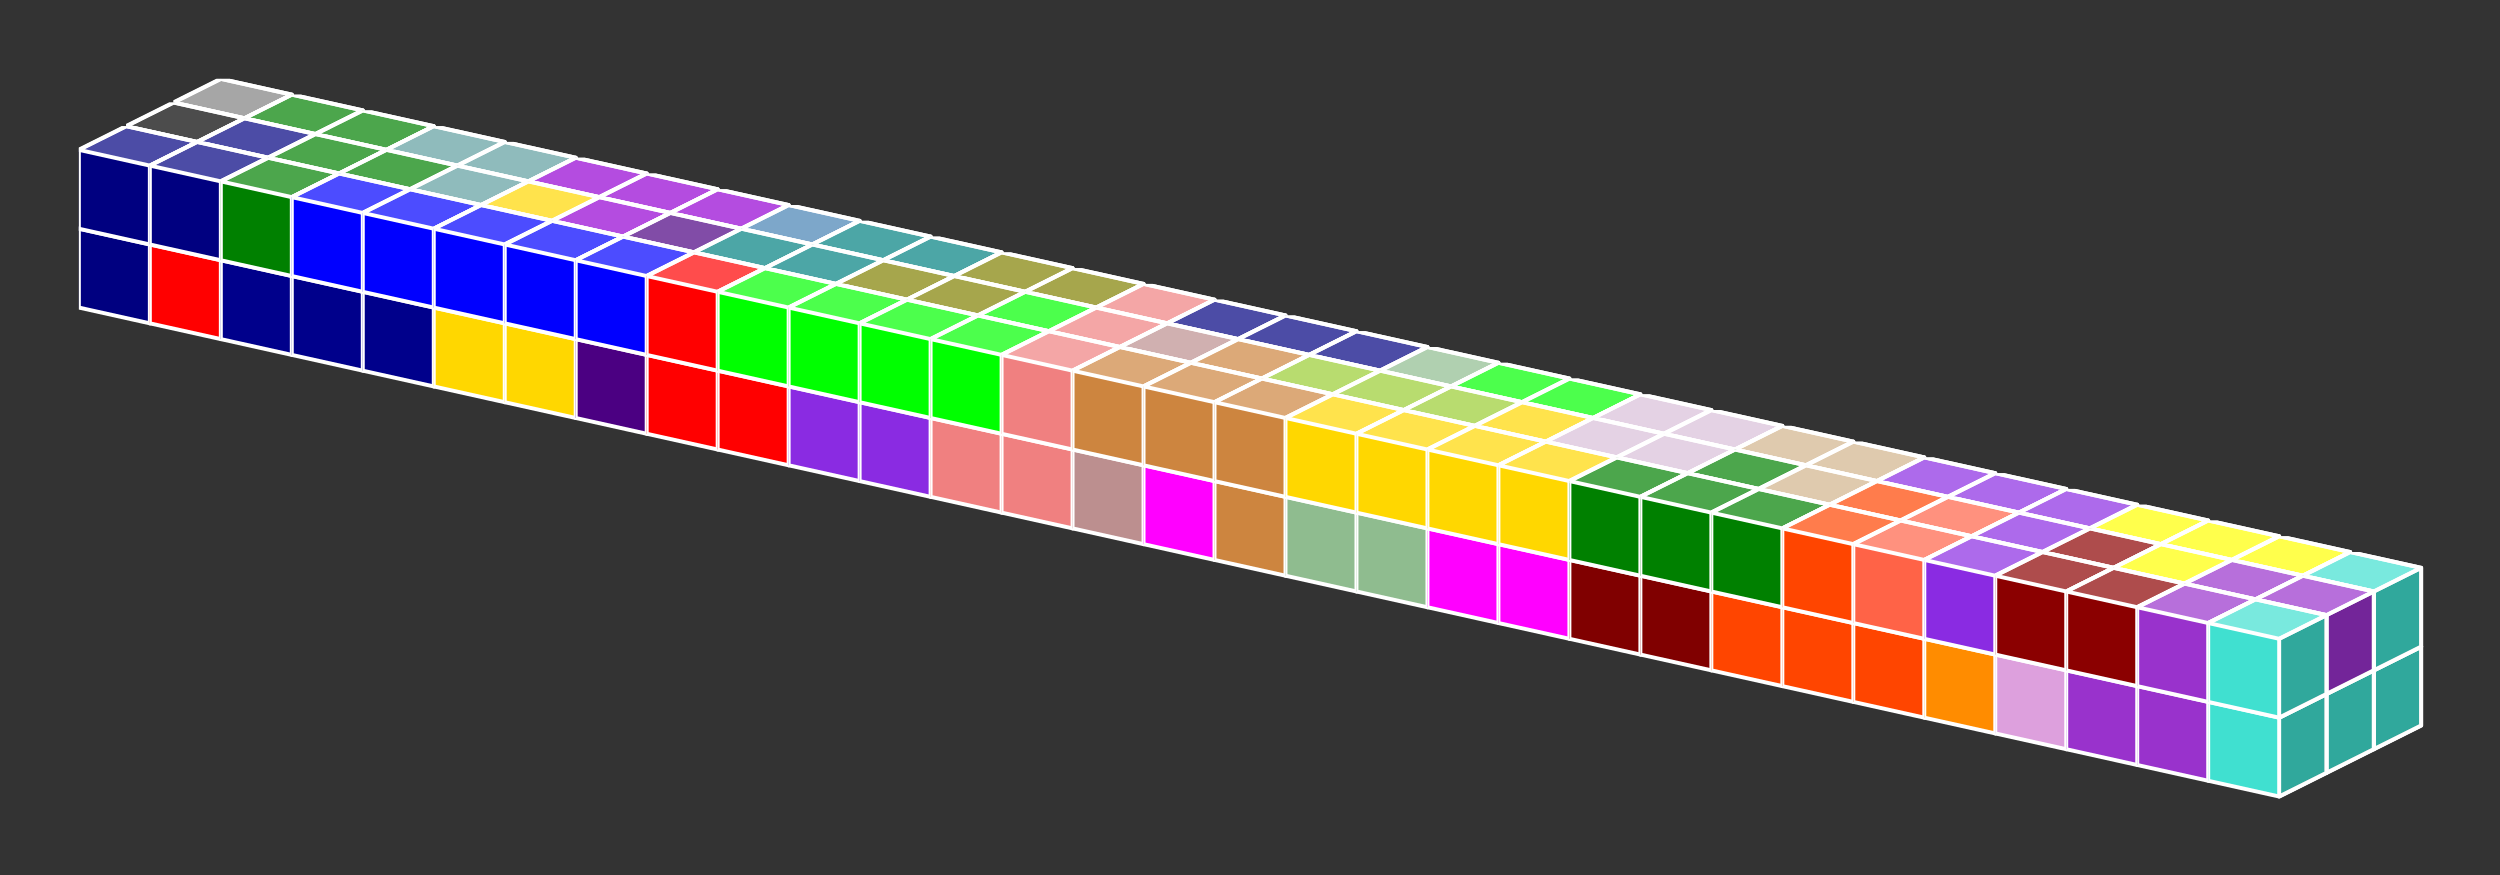 <?xml version="1.0" standalone="no"?>
<!-- Created by Polyform Puzzler (http://puzzler.sourceforge.net/) -->
<svg width="317.000" height="111.000"
     viewBox="0 0 317.000 111.000"
     xmlns="http://www.w3.org/2000/svg"
     xmlns:xlink="http://www.w3.org/1999/xlink">
<rect x="0" y="0" width="317.000" height="111.000" fill="#333333" stroke="none"/>
<defs>
<symbol id="cube0">
<polygon fill="gray" stroke="white"
         stroke-width="0.5" stroke-linejoin="round"
         points="0,13 9,15 15,12 15,2 6,0 0,3" />
<polygon fill="black" fill-opacity="0.25" stroke="white"
         stroke-width="0.5" stroke-linejoin="round"
         points="9,15 15,12 15,2 9,5" />
<polygon fill="white" fill-opacity="0.30" stroke="white"
         stroke-width="0.5" stroke-linejoin="round"
         points="0,3 9,5 15,2 6,0" />
</symbol>
<symbol id="cube1">
<polygon fill="black" stroke="white"
         stroke-width="0.5" stroke-linejoin="round"
         points="0,13 9,15 15,12 15,2 6,0 0,3" />
<polygon fill="black" fill-opacity="0.25" stroke="white"
         stroke-width="0.5" stroke-linejoin="round"
         points="9,15 15,12 15,2 9,5" />
<polygon fill="white" fill-opacity="0.30" stroke="white"
         stroke-width="0.5" stroke-linejoin="round"
         points="0,3 9,5 15,2 6,0" />
</symbol>
<symbol id="cubeA4">
<polygon fill="navy" stroke="white"
         stroke-width="0.5" stroke-linejoin="round"
         points="0,13 9,15 15,12 15,2 6,0 0,3" />
<polygon fill="black" fill-opacity="0.25" stroke="white"
         stroke-width="0.5" stroke-linejoin="round"
         points="9,15 15,12 15,2 9,5" />
<polygon fill="white" fill-opacity="0.30" stroke="white"
         stroke-width="0.5" stroke-linejoin="round"
         points="0,3 9,5 15,2 6,0" />
</symbol>
<symbol id="cubeA5">
<polygon fill="cadetblue" stroke="white"
         stroke-width="0.5" stroke-linejoin="round"
         points="0,13 9,15 15,12 15,2 6,0 0,3" />
<polygon fill="black" fill-opacity="0.25" stroke="white"
         stroke-width="0.5" stroke-linejoin="round"
         points="9,15 15,12 15,2 9,5" />
<polygon fill="white" fill-opacity="0.30" stroke="white"
         stroke-width="0.5" stroke-linejoin="round"
         points="0,3 9,5 15,2 6,0" />
</symbol>
<symbol id="cubeB4">
<polygon fill="gold" stroke="white"
         stroke-width="0.5" stroke-linejoin="round"
         points="0,13 9,15 15,12 15,2 6,0 0,3" />
<polygon fill="black" fill-opacity="0.25" stroke="white"
         stroke-width="0.5" stroke-linejoin="round"
         points="9,15 15,12 15,2 9,5" />
<polygon fill="white" fill-opacity="0.30" stroke="white"
         stroke-width="0.5" stroke-linejoin="round"
         points="0,3 9,5 15,2 6,0" />
</symbol>
<symbol id="cubeD">
<polygon fill="gray" stroke="white"
         stroke-width="0.5" stroke-linejoin="round"
         points="0,13 9,15 15,12 15,2 6,0 0,3" />
<polygon fill="black" fill-opacity="0.25" stroke="white"
         stroke-width="0.5" stroke-linejoin="round"
         points="9,15 15,12 15,2 9,5" />
<polygon fill="white" fill-opacity="0.30" stroke="white"
         stroke-width="0.5" stroke-linejoin="round"
         points="0,3 9,5 15,2 6,0" />
</symbol>
<symbol id="cubeF5">
<polygon fill="green" stroke="white"
         stroke-width="0.5" stroke-linejoin="round"
         points="0,13 9,15 15,12 15,2 6,0 0,3" />
<polygon fill="black" fill-opacity="0.25" stroke="white"
         stroke-width="0.5" stroke-linejoin="round"
         points="9,15 15,12 15,2 9,5" />
<polygon fill="white" fill-opacity="0.30" stroke="white"
         stroke-width="0.5" stroke-linejoin="round"
         points="0,3 9,5 15,2 6,0" />
</symbol>
<symbol id="cubeI3">
<polygon fill="darkblue" stroke="white"
         stroke-width="0.5" stroke-linejoin="round"
         points="0,13 9,15 15,12 15,2 6,0 0,3" />
<polygon fill="black" fill-opacity="0.25" stroke="white"
         stroke-width="0.5" stroke-linejoin="round"
         points="9,15 15,12 15,2 9,5" />
<polygon fill="white" fill-opacity="0.30" stroke="white"
         stroke-width="0.5" stroke-linejoin="round"
         points="0,3 9,5 15,2 6,0" />
</symbol>
<symbol id="cubeI4">
<polygon fill="blue" stroke="white"
         stroke-width="0.5" stroke-linejoin="round"
         points="0,13 9,15 15,12 15,2 6,0 0,3" />
<polygon fill="black" fill-opacity="0.25" stroke="white"
         stroke-width="0.5" stroke-linejoin="round"
         points="9,15 15,12 15,2 9,5" />
<polygon fill="white" fill-opacity="0.30" stroke="white"
         stroke-width="0.5" stroke-linejoin="round"
         points="0,3 9,5 15,2 6,0" />
</symbol>
<symbol id="cubeI5">
<polygon fill="blue" stroke="white"
         stroke-width="0.5" stroke-linejoin="round"
         points="0,13 9,15 15,12 15,2 6,0 0,3" />
<polygon fill="black" fill-opacity="0.25" stroke="white"
         stroke-width="0.5" stroke-linejoin="round"
         points="9,15 15,12 15,2 9,5" />
<polygon fill="white" fill-opacity="0.30" stroke="white"
         stroke-width="0.5" stroke-linejoin="round"
         points="0,3 9,5 15,2 6,0" />
</symbol>
<symbol id="cubeJ15">
<polygon fill="steelblue" stroke="white"
         stroke-width="0.5" stroke-linejoin="round"
         points="0,13 9,15 15,12 15,2 6,0 0,3" />
<polygon fill="black" fill-opacity="0.25" stroke="white"
         stroke-width="0.5" stroke-linejoin="round"
         points="9,15 15,12 15,2 9,5" />
<polygon fill="white" fill-opacity="0.30" stroke="white"
         stroke-width="0.5" stroke-linejoin="round"
         points="0,3 9,5 15,2 6,0" />
</symbol>
<symbol id="cubeJ25">
<polygon fill="darkviolet" stroke="white"
         stroke-width="0.5" stroke-linejoin="round"
         points="0,13 9,15 15,12 15,2 6,0 0,3" />
<polygon fill="black" fill-opacity="0.25" stroke="white"
         stroke-width="0.5" stroke-linejoin="round"
         points="9,15 15,12 15,2 9,5" />
<polygon fill="white" fill-opacity="0.30" stroke="white"
         stroke-width="0.5" stroke-linejoin="round"
         points="0,3 9,5 15,2 6,0" />
</symbol>
<symbol id="cubeJ45">
<polygon fill="lightcoral" stroke="white"
         stroke-width="0.5" stroke-linejoin="round"
         points="0,13 9,15 15,12 15,2 6,0 0,3" />
<polygon fill="black" fill-opacity="0.25" stroke="white"
         stroke-width="0.5" stroke-linejoin="round"
         points="9,15 15,12 15,2 9,5" />
<polygon fill="white" fill-opacity="0.30" stroke="white"
         stroke-width="0.5" stroke-linejoin="round"
         points="0,3 9,5 15,2 6,0" />
</symbol>
<symbol id="cubeL15">
<polygon fill="darkseagreen" stroke="white"
         stroke-width="0.5" stroke-linejoin="round"
         points="0,13 9,15 15,12 15,2 6,0 0,3" />
<polygon fill="black" fill-opacity="0.25" stroke="white"
         stroke-width="0.5" stroke-linejoin="round"
         points="9,15 15,12 15,2 9,5" />
<polygon fill="white" fill-opacity="0.30" stroke="white"
         stroke-width="0.5" stroke-linejoin="round"
         points="0,3 9,5 15,2 6,0" />
</symbol>
<symbol id="cubeL25">
<polygon fill="peru" stroke="white"
         stroke-width="0.5" stroke-linejoin="round"
         points="0,13 9,15 15,12 15,2 6,0 0,3" />
<polygon fill="black" fill-opacity="0.25" stroke="white"
         stroke-width="0.5" stroke-linejoin="round"
         points="9,15 15,12 15,2 9,5" />
<polygon fill="white" fill-opacity="0.30" stroke="white"
         stroke-width="0.5" stroke-linejoin="round"
         points="0,3 9,5 15,2 6,0" />
</symbol>
<symbol id="cubeL35">
<polygon fill="rosybrown" stroke="white"
         stroke-width="0.5" stroke-linejoin="round"
         points="0,13 9,15 15,12 15,2 6,0 0,3" />
<polygon fill="black" fill-opacity="0.25" stroke="white"
         stroke-width="0.5" stroke-linejoin="round"
         points="9,15 15,12 15,2 9,5" />
<polygon fill="white" fill-opacity="0.30" stroke="white"
         stroke-width="0.5" stroke-linejoin="round"
         points="0,3 9,5 15,2 6,0" />
</symbol>
<symbol id="cubeL4">
<polygon fill="blueviolet" stroke="white"
         stroke-width="0.5" stroke-linejoin="round"
         points="0,13 9,15 15,12 15,2 6,0 0,3" />
<polygon fill="black" fill-opacity="0.25" stroke="white"
         stroke-width="0.5" stroke-linejoin="round"
         points="9,15 15,12 15,2 9,5" />
<polygon fill="white" fill-opacity="0.30" stroke="white"
         stroke-width="0.5" stroke-linejoin="round"
         points="0,3 9,5 15,2 6,0" />
</symbol>
<symbol id="cubeL45">
<polygon fill="yellowgreen" stroke="white"
         stroke-width="0.5" stroke-linejoin="round"
         points="0,13 9,15 15,12 15,2 6,0 0,3" />
<polygon fill="black" fill-opacity="0.25" stroke="white"
         stroke-width="0.5" stroke-linejoin="round"
         points="9,15 15,12 15,2 9,5" />
<polygon fill="white" fill-opacity="0.30" stroke="white"
         stroke-width="0.5" stroke-linejoin="round"
         points="0,3 9,5 15,2 6,0" />
</symbol>
<symbol id="cubeL5">
<polygon fill="lime" stroke="white"
         stroke-width="0.5" stroke-linejoin="round"
         points="0,13 9,15 15,12 15,2 6,0 0,3" />
<polygon fill="black" fill-opacity="0.25" stroke="white"
         stroke-width="0.5" stroke-linejoin="round"
         points="9,15 15,12 15,2 9,5" />
<polygon fill="white" fill-opacity="0.30" stroke="white"
         stroke-width="0.5" stroke-linejoin="round"
         points="0,3 9,5 15,2 6,0" />
</symbol>
<symbol id="cubeM">
<polygon fill="black" stroke="white"
         stroke-width="0.5" stroke-linejoin="round"
         points="0,13 9,15 15,12 15,2 6,0 0,3" />
<polygon fill="black" fill-opacity="0.25" stroke="white"
         stroke-width="0.5" stroke-linejoin="round"
         points="9,15 15,12 15,2 9,5" />
<polygon fill="white" fill-opacity="0.30" stroke="white"
         stroke-width="0.5" stroke-linejoin="round"
         points="0,3 9,5 15,2 6,0" />
</symbol>
<symbol id="cubeN15">
<polygon fill="olive" stroke="white"
         stroke-width="0.5" stroke-linejoin="round"
         points="0,13 9,15 15,12 15,2 6,0 0,3" />
<polygon fill="black" fill-opacity="0.25" stroke="white"
         stroke-width="0.5" stroke-linejoin="round"
         points="9,15 15,12 15,2 9,5" />
<polygon fill="white" fill-opacity="0.30" stroke="white"
         stroke-width="0.5" stroke-linejoin="round"
         points="0,3 9,5 15,2 6,0" />
</symbol>
<symbol id="cubeN25">
<polygon fill="teal" stroke="white"
         stroke-width="0.5" stroke-linejoin="round"
         points="0,13 9,15 15,12 15,2 6,0 0,3" />
<polygon fill="black" fill-opacity="0.25" stroke="white"
         stroke-width="0.5" stroke-linejoin="round"
         points="9,15 15,12 15,2 9,5" />
<polygon fill="white" fill-opacity="0.30" stroke="white"
         stroke-width="0.5" stroke-linejoin="round"
         points="0,3 9,5 15,2 6,0" />
</symbol>
<symbol id="cubeN5">
<polygon fill="navy" stroke="white"
         stroke-width="0.5" stroke-linejoin="round"
         points="0,13 9,15 15,12 15,2 6,0 0,3" />
<polygon fill="black" fill-opacity="0.25" stroke="white"
         stroke-width="0.5" stroke-linejoin="round"
         points="9,15 15,12 15,2 9,5" />
<polygon fill="white" fill-opacity="0.30" stroke="white"
         stroke-width="0.5" stroke-linejoin="round"
         points="0,3 9,5 15,2 6,0" />
</symbol>
<symbol id="cubeO4">
<polygon fill="magenta" stroke="white"
         stroke-width="0.5" stroke-linejoin="round"
         points="0,13 9,15 15,12 15,2 6,0 0,3" />
<polygon fill="black" fill-opacity="0.25" stroke="white"
         stroke-width="0.5" stroke-linejoin="round"
         points="9,15 15,12 15,2 9,5" />
<polygon fill="white" fill-opacity="0.30" stroke="white"
         stroke-width="0.5" stroke-linejoin="round"
         points="0,3 9,5 15,2 6,0" />
</symbol>
<symbol id="cubeP4">
<polygon fill="red" stroke="white"
         stroke-width="0.5" stroke-linejoin="round"
         points="0,13 9,15 15,12 15,2 6,0 0,3" />
<polygon fill="black" fill-opacity="0.25" stroke="white"
         stroke-width="0.5" stroke-linejoin="round"
         points="9,15 15,12 15,2 9,5" />
<polygon fill="white" fill-opacity="0.30" stroke="white"
         stroke-width="0.5" stroke-linejoin="round"
         points="0,3 9,5 15,2 6,0" />
</symbol>
<symbol id="cubeP5">
<polygon fill="magenta" stroke="white"
         stroke-width="0.5" stroke-linejoin="round"
         points="0,13 9,15 15,12 15,2 6,0 0,3" />
<polygon fill="black" fill-opacity="0.25" stroke="white"
         stroke-width="0.5" stroke-linejoin="round"
         points="9,15 15,12 15,2 9,5" />
<polygon fill="white" fill-opacity="0.30" stroke="white"
         stroke-width="0.5" stroke-linejoin="round"
         points="0,3 9,5 15,2 6,0" />
</symbol>
<symbol id="cubeQ5">
<polygon fill="thistle" stroke="white"
         stroke-width="0.5" stroke-linejoin="round"
         points="0,13 9,15 15,12 15,2 6,0 0,3" />
<polygon fill="black" fill-opacity="0.25" stroke="white"
         stroke-width="0.5" stroke-linejoin="round"
         points="9,15 15,12 15,2 9,5" />
<polygon fill="white" fill-opacity="0.30" stroke="white"
         stroke-width="0.5" stroke-linejoin="round"
         points="0,3 9,5 15,2 6,0" />
</symbol>
<symbol id="cubeS15">
<polygon fill="tan" stroke="white"
         stroke-width="0.5" stroke-linejoin="round"
         points="0,13 9,15 15,12 15,2 6,0 0,3" />
<polygon fill="black" fill-opacity="0.25" stroke="white"
         stroke-width="0.5" stroke-linejoin="round"
         points="9,15 15,12 15,2 9,5" />
<polygon fill="white" fill-opacity="0.30" stroke="white"
         stroke-width="0.5" stroke-linejoin="round"
         points="0,3 9,5 15,2 6,0" />
</symbol>
<symbol id="cubeS25">
<polygon fill="indigo" stroke="white"
         stroke-width="0.5" stroke-linejoin="round"
         points="0,13 9,15 15,12 15,2 6,0 0,3" />
<polygon fill="black" fill-opacity="0.25" stroke="white"
         stroke-width="0.5" stroke-linejoin="round"
         points="9,15 15,12 15,2 9,5" />
<polygon fill="white" fill-opacity="0.30" stroke="white"
         stroke-width="0.5" stroke-linejoin="round"
         points="0,3 9,5 15,2 6,0" />
</symbol>
<symbol id="cubeS4">
<polygon fill="lime" stroke="white"
         stroke-width="0.5" stroke-linejoin="round"
         points="0,13 9,15 15,12 15,2 6,0 0,3" />
<polygon fill="black" fill-opacity="0.25" stroke="white"
         stroke-width="0.5" stroke-linejoin="round"
         points="9,15 15,12 15,2 9,5" />
<polygon fill="white" fill-opacity="0.30" stroke="white"
         stroke-width="0.5" stroke-linejoin="round"
         points="0,3 9,5 15,2 6,0" />
</symbol>
<symbol id="cubeT15">
<polygon fill="yellow" stroke="white"
         stroke-width="0.5" stroke-linejoin="round"
         points="0,13 9,15 15,12 15,2 6,0 0,3" />
<polygon fill="black" fill-opacity="0.25" stroke="white"
         stroke-width="0.5" stroke-linejoin="round"
         points="9,15 15,12 15,2 9,5" />
<polygon fill="white" fill-opacity="0.30" stroke="white"
         stroke-width="0.5" stroke-linejoin="round"
         points="0,3 9,5 15,2 6,0" />
</symbol>
<symbol id="cubeT25">
<polygon fill="orangered" stroke="white"
         stroke-width="0.5" stroke-linejoin="round"
         points="0,13 9,15 15,12 15,2 6,0 0,3" />
<polygon fill="black" fill-opacity="0.25" stroke="white"
         stroke-width="0.5" stroke-linejoin="round"
         points="9,15 15,12 15,2 9,5" />
<polygon fill="white" fill-opacity="0.30" stroke="white"
         stroke-width="0.5" stroke-linejoin="round"
         points="0,3 9,5 15,2 6,0" />
</symbol>
<symbol id="cubeT4">
<polygon fill="green" stroke="white"
         stroke-width="0.5" stroke-linejoin="round"
         points="0,13 9,15 15,12 15,2 6,0 0,3" />
<polygon fill="black" fill-opacity="0.25" stroke="white"
         stroke-width="0.5" stroke-linejoin="round"
         points="9,15 15,12 15,2 9,5" />
<polygon fill="white" fill-opacity="0.30" stroke="white"
         stroke-width="0.5" stroke-linejoin="round"
         points="0,3 9,5 15,2 6,0" />
</symbol>
<symbol id="cubeT5">
<polygon fill="darkorange" stroke="white"
         stroke-width="0.5" stroke-linejoin="round"
         points="0,13 9,15 15,12 15,2 6,0 0,3" />
<polygon fill="black" fill-opacity="0.25" stroke="white"
         stroke-width="0.5" stroke-linejoin="round"
         points="9,15 15,12 15,2 9,5" />
<polygon fill="white" fill-opacity="0.30" stroke="white"
         stroke-width="0.5" stroke-linejoin="round"
         points="0,3 9,5 15,2 6,0" />
</symbol>
<symbol id="cubeU5">
<polygon fill="turquoise" stroke="white"
         stroke-width="0.5" stroke-linejoin="round"
         points="0,13 9,15 15,12 15,2 6,0 0,3" />
<polygon fill="black" fill-opacity="0.25" stroke="white"
         stroke-width="0.5" stroke-linejoin="round"
         points="9,15 15,12 15,2 9,5" />
<polygon fill="white" fill-opacity="0.30" stroke="white"
         stroke-width="0.5" stroke-linejoin="round"
         points="0,3 9,5 15,2 6,0" />
</symbol>
<symbol id="cubeV15">
<polygon fill="darkorchid" stroke="white"
         stroke-width="0.5" stroke-linejoin="round"
         points="0,13 9,15 15,12 15,2 6,0 0,3" />
<polygon fill="black" fill-opacity="0.25" stroke="white"
         stroke-width="0.5" stroke-linejoin="round"
         points="9,15 15,12 15,2 9,5" />
<polygon fill="white" fill-opacity="0.30" stroke="white"
         stroke-width="0.5" stroke-linejoin="round"
         points="0,3 9,5 15,2 6,0" />
</symbol>
<symbol id="cubeV25">
<polygon fill="tomato" stroke="white"
         stroke-width="0.5" stroke-linejoin="round"
         points="0,13 9,15 15,12 15,2 6,0 0,3" />
<polygon fill="black" fill-opacity="0.25" stroke="white"
         stroke-width="0.5" stroke-linejoin="round"
         points="9,15 15,12 15,2 9,5" />
<polygon fill="white" fill-opacity="0.30" stroke="white"
         stroke-width="0.5" stroke-linejoin="round"
         points="0,3 9,5 15,2 6,0" />
</symbol>
<symbol id="cubeV3">
<polygon fill="darkred" stroke="white"
         stroke-width="0.5" stroke-linejoin="round"
         points="0,13 9,15 15,12 15,2 6,0 0,3" />
<polygon fill="black" fill-opacity="0.25" stroke="white"
         stroke-width="0.5" stroke-linejoin="round"
         points="9,15 15,12 15,2 9,5" />
<polygon fill="white" fill-opacity="0.30" stroke="white"
         stroke-width="0.5" stroke-linejoin="round"
         points="0,3 9,5 15,2 6,0" />
</symbol>
<symbol id="cubeV5">
<polygon fill="blueviolet" stroke="white"
         stroke-width="0.5" stroke-linejoin="round"
         points="0,13 9,15 15,12 15,2 6,0 0,3" />
<polygon fill="black" fill-opacity="0.25" stroke="white"
         stroke-width="0.5" stroke-linejoin="round"
         points="9,15 15,12 15,2 9,5" />
<polygon fill="white" fill-opacity="0.30" stroke="white"
         stroke-width="0.5" stroke-linejoin="round"
         points="0,3 9,5 15,2 6,0" />
</symbol>
<symbol id="cubeW5">
<polygon fill="maroon" stroke="white"
         stroke-width="0.5" stroke-linejoin="round"
         points="0,13 9,15 15,12 15,2 6,0 0,3" />
<polygon fill="black" fill-opacity="0.25" stroke="white"
         stroke-width="0.5" stroke-linejoin="round"
         points="9,15 15,12 15,2 9,5" />
<polygon fill="white" fill-opacity="0.30" stroke="white"
         stroke-width="0.5" stroke-linejoin="round"
         points="0,3 9,5 15,2 6,0" />
</symbol>
<symbol id="cubeX5">
<polygon fill="red" stroke="white"
         stroke-width="0.5" stroke-linejoin="round"
         points="0,13 9,15 15,12 15,2 6,0 0,3" />
<polygon fill="black" fill-opacity="0.25" stroke="white"
         stroke-width="0.5" stroke-linejoin="round"
         points="9,15 15,12 15,2 9,5" />
<polygon fill="white" fill-opacity="0.30" stroke="white"
         stroke-width="0.5" stroke-linejoin="round"
         points="0,3 9,5 15,2 6,0" />
</symbol>
<symbol id="cubeY5">
<polygon fill="gold" stroke="white"
         stroke-width="0.5" stroke-linejoin="round"
         points="0,13 9,15 15,12 15,2 6,0 0,3" />
<polygon fill="black" fill-opacity="0.25" stroke="white"
         stroke-width="0.5" stroke-linejoin="round"
         points="9,15 15,12 15,2 9,5" />
<polygon fill="white" fill-opacity="0.30" stroke="white"
         stroke-width="0.5" stroke-linejoin="round"
         points="0,3 9,5 15,2 6,0" />
</symbol>
<symbol id="cubeZ5">
<polygon fill="plum" stroke="white"
         stroke-width="0.5" stroke-linejoin="round"
         points="0,13 9,15 15,12 15,2 6,0 0,3" />
<polygon fill="black" fill-opacity="0.25" stroke="white"
         stroke-width="0.5" stroke-linejoin="round"
         points="9,15 15,12 15,2 9,5" />
<polygon fill="white" fill-opacity="0.30" stroke="white"
         stroke-width="0.5" stroke-linejoin="round"
         points="0,3 9,5 15,2 6,0" />
</symbol>
</defs>
<g>
<use xlink:href="#cubeD" x="22.000" y="20.000" />
<use xlink:href="#cubeX5" x="31.000" y="22.000" />
<use xlink:href="#cubeI4" x="40.000" y="24.000" />
<use xlink:href="#cubeI4" x="49.000" y="26.000" />
<use xlink:href="#cubeI4" x="58.000" y="28.000" />
<use xlink:href="#cubeI4" x="67.000" y="30.000" />
<use xlink:href="#cubeS25" x="76.000" y="32.000" />
<use xlink:href="#cubeJ25" x="85.000" y="34.000" />
<use xlink:href="#cubeJ15" x="94.000" y="36.000" />
<use xlink:href="#cubeJ15" x="103.000" y="38.000" />
<use xlink:href="#cubeJ15" x="112.000" y="40.000" />
<use xlink:href="#cubeL4" x="121.000" y="42.000" />
<use xlink:href="#cubeN15" x="130.000" y="44.000" />
<use xlink:href="#cubeN5" x="139.000" y="46.000" />
<use xlink:href="#cubeN5" x="148.000" y="48.000" />
<use xlink:href="#cubeP5" x="157.000" y="50.000" />
<use xlink:href="#cubeP5" x="166.000" y="52.000" />
<use xlink:href="#cubeL15" x="175.000" y="54.000" />
<use xlink:href="#cubeL45" x="184.000" y="56.000" />
<use xlink:href="#cubeS4" x="193.000" y="58.000" />
<use xlink:href="#cubeS4" x="202.000" y="60.000" />
<use xlink:href="#cubeS15" x="211.000" y="62.000" />
<use xlink:href="#cubeS15" x="220.000" y="64.000" />
<use xlink:href="#cubeW5" x="229.000" y="66.000" />
<use xlink:href="#cubeV25" x="238.000" y="68.000" />
<use xlink:href="#cubeT5" x="247.000" y="70.000" />
<use xlink:href="#cubeT5" x="256.000" y="72.000" />
<use xlink:href="#cubeT5" x="265.000" y="74.000" />
<use xlink:href="#cubeT15" x="274.000" y="76.000" />
<use xlink:href="#cubeZ5" x="283.000" y="78.000" />
<use xlink:href="#cubeU5" x="292.000" y="80.000" />
<use xlink:href="#cubeD" x="22.000" y="10.000" />
<use xlink:href="#cubeF5" x="31.000" y="12.000" />
<use xlink:href="#cubeF5" x="40.000" y="14.000" />
<use xlink:href="#cubeA5" x="49.000" y="16.000" />
<use xlink:href="#cubeA5" x="58.000" y="18.000" />
<use xlink:href="#cubeJ25" x="67.000" y="20.000" />
<use xlink:href="#cubeJ25" x="76.000" y="22.000" />
<use xlink:href="#cubeJ25" x="85.000" y="24.000" />
<use xlink:href="#cubeJ15" x="94.000" y="26.000" />
<use xlink:href="#cubeN25" x="103.000" y="28.000" />
<use xlink:href="#cubeN25" x="112.000" y="30.000" />
<use xlink:href="#cubeN15" x="121.000" y="32.000" />
<use xlink:href="#cubeN15" x="130.000" y="34.000" />
<use xlink:href="#cubeJ45" x="139.000" y="36.000" />
<use xlink:href="#cubeN5" x="148.000" y="38.000" />
<use xlink:href="#cubeN5" x="157.000" y="40.000" />
<use xlink:href="#cubeN5" x="166.000" y="42.000" />
<use xlink:href="#cubeL15" x="175.000" y="44.000" />
<use xlink:href="#cubeS4" x="184.000" y="46.000" />
<use xlink:href="#cubeS4" x="193.000" y="48.000" />
<use xlink:href="#cubeQ5" x="202.000" y="50.000" />
<use xlink:href="#cubeQ5" x="211.000" y="52.000" />
<use xlink:href="#cubeS15" x="220.000" y="54.000" />
<use xlink:href="#cubeS15" x="229.000" y="56.000" />
<use xlink:href="#cubeV5" x="238.000" y="58.000" />
<use xlink:href="#cubeV5" x="247.000" y="60.000" />
<use xlink:href="#cubeV5" x="256.000" y="62.000" />
<use xlink:href="#cubeT15" x="265.000" y="64.000" />
<use xlink:href="#cubeT15" x="274.000" y="66.000" />
<use xlink:href="#cubeT15" x="283.000" y="68.000" />
<use xlink:href="#cubeU5" x="292.000" y="70.000" />
<use xlink:href="#cubeX5" x="16.000" y="23.000" />
<use xlink:href="#cubeX5" x="25.000" y="25.000" />
<use xlink:href="#cubeX5" x="34.000" y="27.000" />
<use xlink:href="#cubeA5" x="43.000" y="29.000" />
<use xlink:href="#cubeA5" x="52.000" y="31.000" />
<use xlink:href="#cubeB4" x="61.000" y="33.000" />
<use xlink:href="#cubeS25" x="70.000" y="35.000" />
<use xlink:href="#cubeS25" x="79.000" y="37.000" />
<use xlink:href="#cubeP4" x="88.000" y="39.000" />
<use xlink:href="#cubeN25" x="97.000" y="41.000" />
<use xlink:href="#cubeJ15" x="106.000" y="43.000" />
<use xlink:href="#cubeL4" x="115.000" y="45.000" />
<use xlink:href="#cubeL35" x="124.000" y="47.000" />
<use xlink:href="#cubeL35" x="133.000" y="49.000" />
<use xlink:href="#cubeL35" x="142.000" y="51.000" />
<use xlink:href="#cubeP5" x="151.000" y="53.000" />
<use xlink:href="#cubeP5" x="160.000" y="55.000" />
<use xlink:href="#cubeL15" x="169.000" y="57.000" />
<use xlink:href="#cubeL45" x="178.000" y="59.000" />
<use xlink:href="#cubeO4" x="187.000" y="61.000" />
<use xlink:href="#cubeO4" x="196.000" y="63.000" />
<use xlink:href="#cubeQ5" x="205.000" y="65.000" />
<use xlink:href="#cubeW5" x="214.000" y="67.000" />
<use xlink:href="#cubeW5" x="223.000" y="69.000" />
<use xlink:href="#cubeV25" x="232.000" y="71.000" />
<use xlink:href="#cubeV25" x="241.000" y="73.000" />
<use xlink:href="#cubeT5" x="250.000" y="75.000" />
<use xlink:href="#cubeZ5" x="259.000" y="77.000" />
<use xlink:href="#cubeZ5" x="268.000" y="79.000" />
<use xlink:href="#cubeZ5" x="277.000" y="81.000" />
<use xlink:href="#cubeU5" x="286.000" y="83.000" />
<use xlink:href="#cubeM" x="16.000" y="13.000" />
<use xlink:href="#cubeA4" x="25.000" y="15.000" />
<use xlink:href="#cubeF5" x="34.000" y="17.000" />
<use xlink:href="#cubeF5" x="43.000" y="19.000" />
<use xlink:href="#cubeA5" x="52.000" y="21.000" />
<use xlink:href="#cubeB4" x="61.000" y="23.000" />
<use xlink:href="#cubeJ25" x="70.000" y="25.000" />
<use xlink:href="#cubeS25" x="79.000" y="27.000" />
<use xlink:href="#cubeN25" x="88.000" y="29.000" />
<use xlink:href="#cubeN25" x="97.000" y="31.000" />
<use xlink:href="#cubeN15" x="106.000" y="33.000" />
<use xlink:href="#cubeN15" x="115.000" y="35.000" />
<use xlink:href="#cubeL5" x="124.000" y="37.000" />
<use xlink:href="#cubeJ45" x="133.000" y="39.000" />
<use xlink:href="#cubeL35" x="142.000" y="41.000" />
<use xlink:href="#cubeL25" x="151.000" y="43.000" />
<use xlink:href="#cubeL45" x="160.000" y="45.000" />
<use xlink:href="#cubeL45" x="169.000" y="47.000" />
<use xlink:href="#cubeL45" x="178.000" y="49.000" />
<use xlink:href="#cubeY5" x="187.000" y="51.000" />
<use xlink:href="#cubeQ5" x="196.000" y="53.000" />
<use xlink:href="#cubeQ5" x="205.000" y="55.000" />
<use xlink:href="#cubeT4" x="214.000" y="57.000" />
<use xlink:href="#cubeS15" x="223.000" y="59.000" />
<use xlink:href="#cubeT25" x="232.000" y="61.000" />
<use xlink:href="#cubeV25" x="241.000" y="63.000" />
<use xlink:href="#cubeV5" x="250.000" y="65.000" />
<use xlink:href="#cubeV3" x="259.000" y="67.000" />
<use xlink:href="#cubeT15" x="268.000" y="69.000" />
<use xlink:href="#cubeV15" x="277.000" y="71.000" />
<use xlink:href="#cubeV15" x="286.000" y="73.000" />
<use xlink:href="#cubeA4" x="10.000" y="26.000" />
<use xlink:href="#cubeX5" x="19.000" y="28.000" />
<use xlink:href="#cubeI3" x="28.000" y="30.000" />
<use xlink:href="#cubeI3" x="37.000" y="32.000" />
<use xlink:href="#cubeI3" x="46.000" y="34.000" />
<use xlink:href="#cubeB4" x="55.000" y="36.000" />
<use xlink:href="#cubeB4" x="64.000" y="38.000" />
<use xlink:href="#cubeS25" x="73.000" y="40.000" />
<use xlink:href="#cubeP4" x="82.000" y="42.000" />
<use xlink:href="#cubeP4" x="91.000" y="44.000" />
<use xlink:href="#cubeL4" x="100.000" y="46.000" />
<use xlink:href="#cubeL4" x="109.000" y="48.000" />
<use xlink:href="#cubeJ45" x="118.000" y="50.000" />
<use xlink:href="#cubeJ45" x="127.000" y="52.000" />
<use xlink:href="#cubeL35" x="136.000" y="54.000" />
<use xlink:href="#cubeP5" x="145.000" y="56.000" />
<use xlink:href="#cubeL25" x="154.000" y="58.000" />
<use xlink:href="#cubeL15" x="163.000" y="60.000" />
<use xlink:href="#cubeL15" x="172.000" y="62.000" />
<use xlink:href="#cubeO4" x="181.000" y="64.000" />
<use xlink:href="#cubeO4" x="190.000" y="66.000" />
<use xlink:href="#cubeW5" x="199.000" y="68.000" />
<use xlink:href="#cubeW5" x="208.000" y="70.000" />
<use xlink:href="#cubeT25" x="217.000" y="72.000" />
<use xlink:href="#cubeT25" x="226.000" y="74.000" />
<use xlink:href="#cubeT25" x="235.000" y="76.000" />
<use xlink:href="#cubeT5" x="244.000" y="78.000" />
<use xlink:href="#cubeZ5" x="253.000" y="80.000" />
<use xlink:href="#cubeV15" x="262.000" y="82.000" />
<use xlink:href="#cubeV15" x="271.000" y="84.000" />
<use xlink:href="#cubeU5" x="280.000" y="86.000" />
<use xlink:href="#cubeA4" x="10.000" y="16.000" />
<use xlink:href="#cubeA4" x="19.000" y="18.000" />
<use xlink:href="#cubeF5" x="28.000" y="20.000" />
<use xlink:href="#cubeI5" x="37.000" y="22.000" />
<use xlink:href="#cubeI5" x="46.000" y="24.000" />
<use xlink:href="#cubeI5" x="55.000" y="26.000" />
<use xlink:href="#cubeI5" x="64.000" y="28.000" />
<use xlink:href="#cubeI5" x="73.000" y="30.000" />
<use xlink:href="#cubeP4" x="82.000" y="32.000" />
<use xlink:href="#cubeL5" x="91.000" y="34.000" />
<use xlink:href="#cubeL5" x="100.000" y="36.000" />
<use xlink:href="#cubeL5" x="109.000" y="38.000" />
<use xlink:href="#cubeL5" x="118.000" y="40.000" />
<use xlink:href="#cubeJ45" x="127.000" y="42.000" />
<use xlink:href="#cubeL25" x="136.000" y="44.000" />
<use xlink:href="#cubeL25" x="145.000" y="46.000" />
<use xlink:href="#cubeL25" x="154.000" y="48.000" />
<use xlink:href="#cubeY5" x="163.000" y="50.000" />
<use xlink:href="#cubeY5" x="172.000" y="52.000" />
<use xlink:href="#cubeY5" x="181.000" y="54.000" />
<use xlink:href="#cubeY5" x="190.000" y="56.000" />
<use xlink:href="#cubeT4" x="199.000" y="58.000" />
<use xlink:href="#cubeT4" x="208.000" y="60.000" />
<use xlink:href="#cubeT4" x="217.000" y="62.000" />
<use xlink:href="#cubeT25" x="226.000" y="64.000" />
<use xlink:href="#cubeV25" x="235.000" y="66.000" />
<use xlink:href="#cubeV5" x="244.000" y="68.000" />
<use xlink:href="#cubeV3" x="253.000" y="70.000" />
<use xlink:href="#cubeV3" x="262.000" y="72.000" />
<use xlink:href="#cubeV15" x="271.000" y="74.000" />
<use xlink:href="#cubeU5" x="280.000" y="76.000" />
</g>
</svg>
